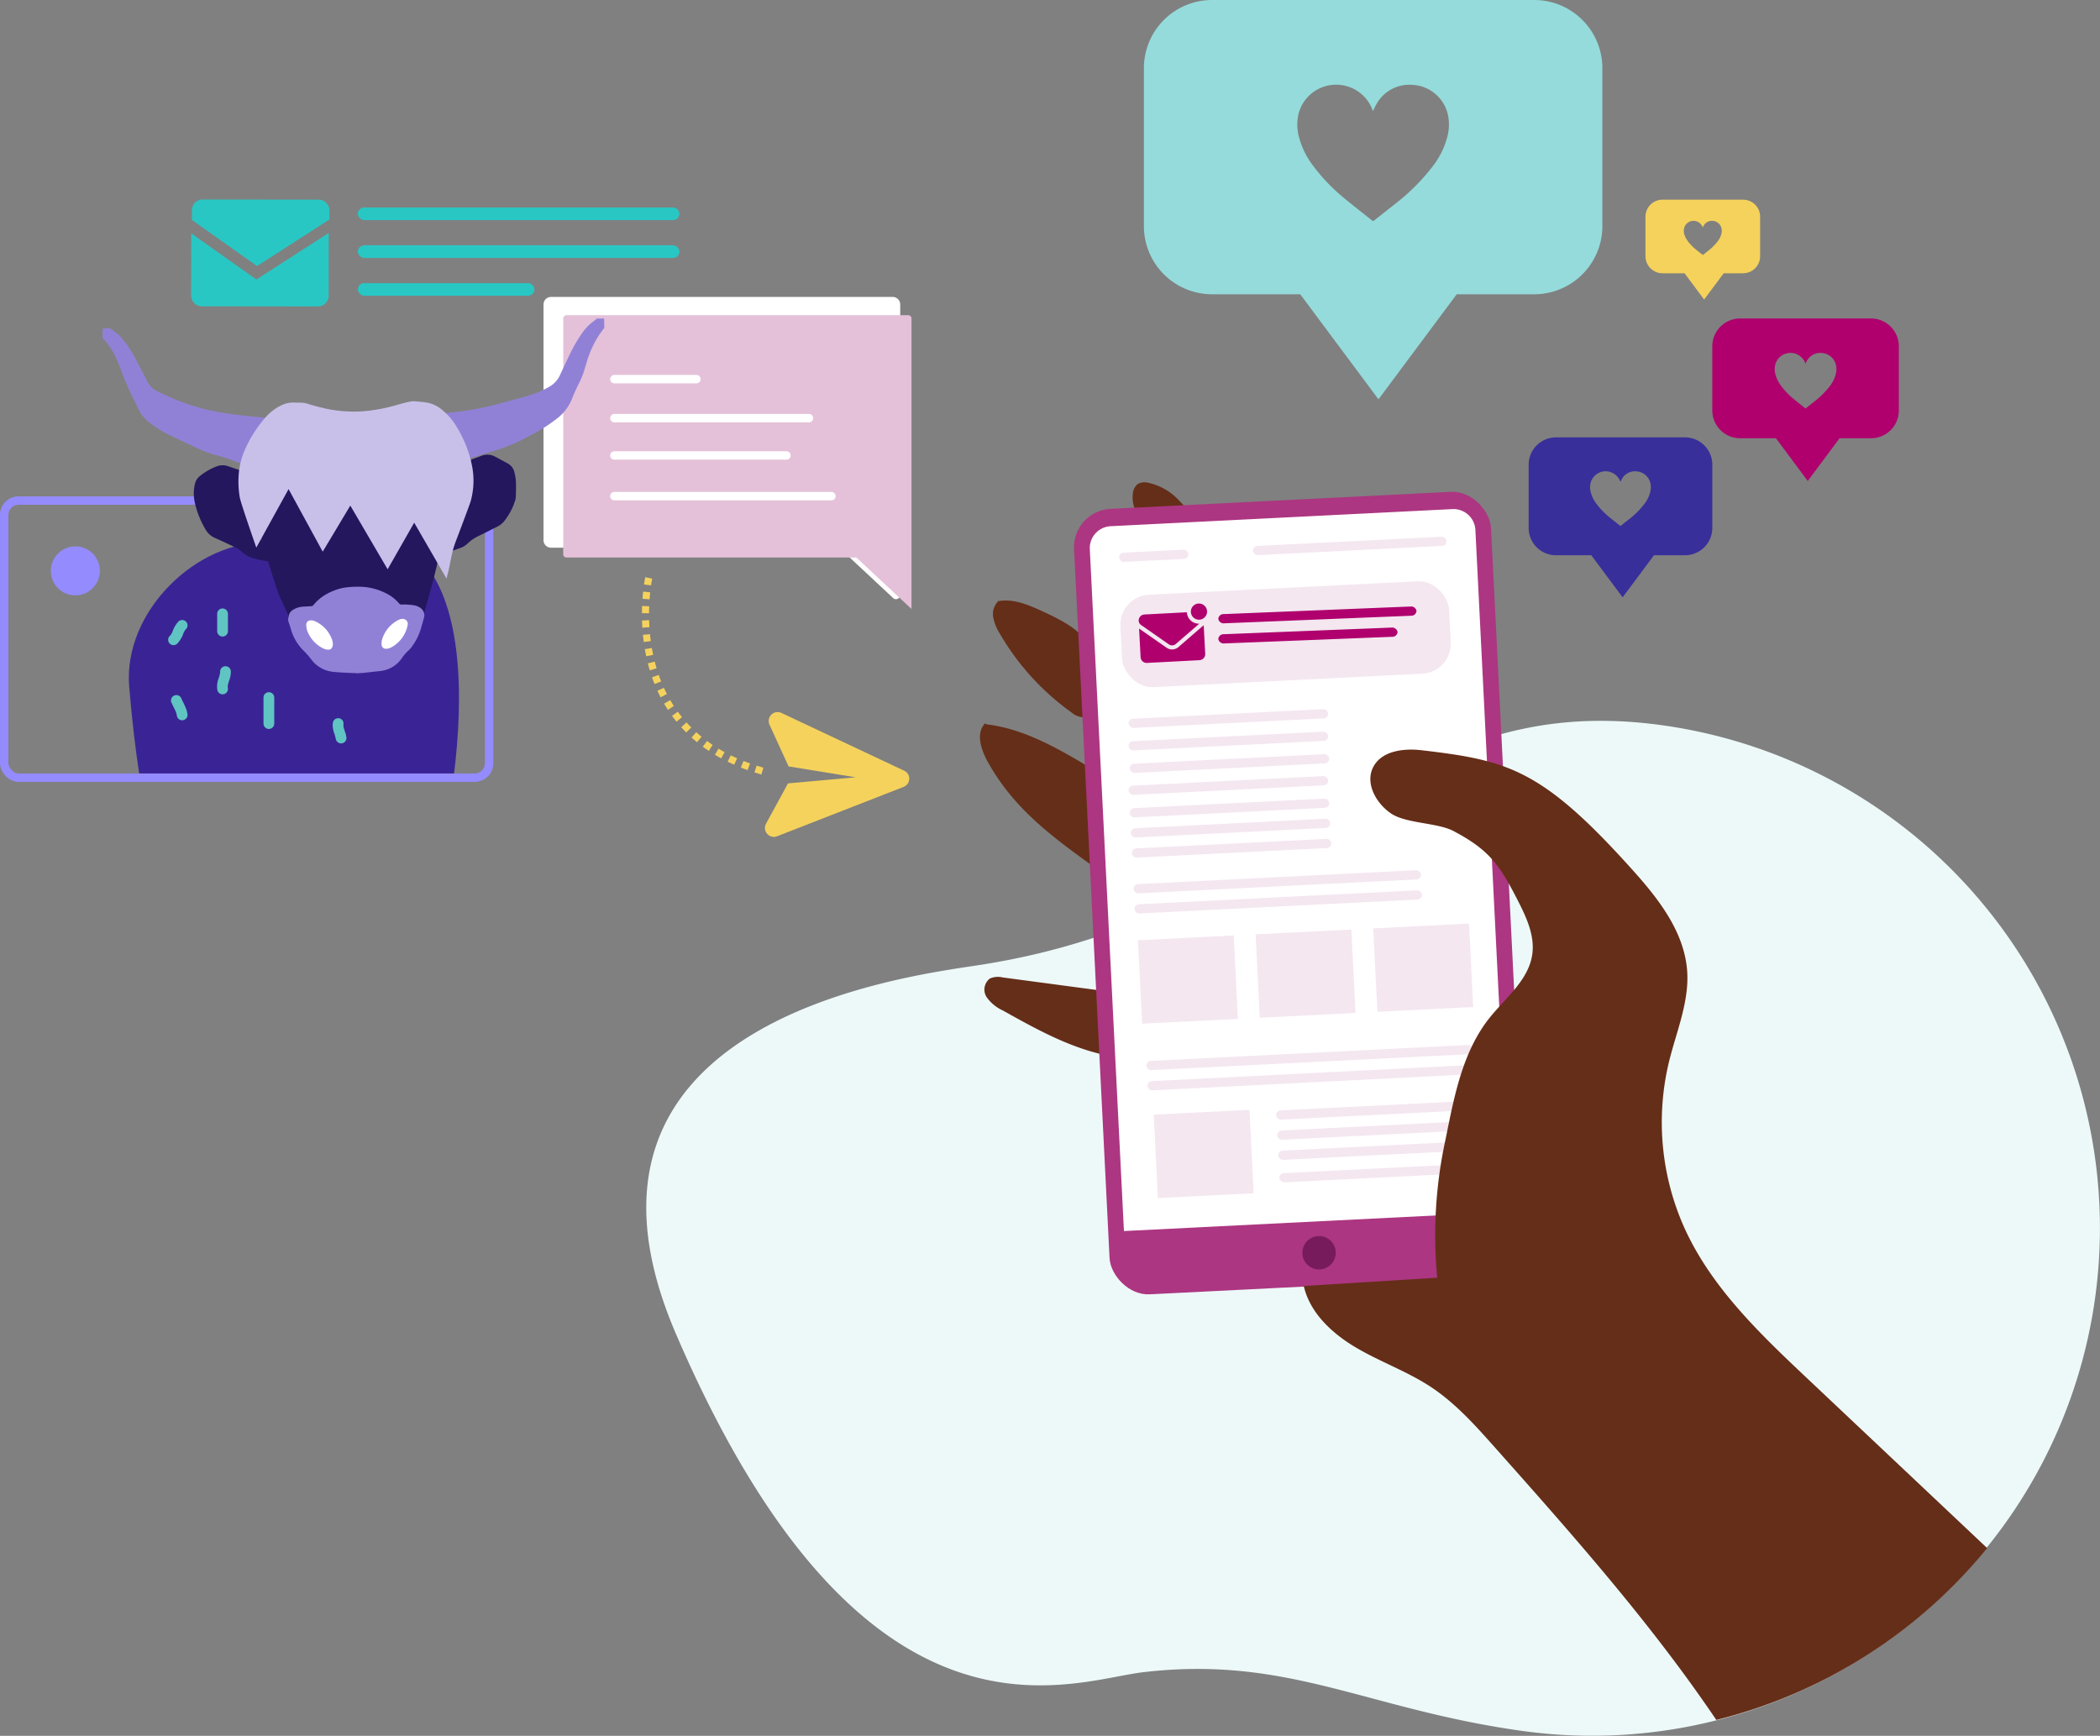<svg xmlns="http://www.w3.org/2000/svg" width="295.592" height="244.37" viewBox="0 0 295.592 244.37"><rect x="0" y="0" width="295.592" height="244.37" fill="#808080" stroke="none"/><defs><style>.a{fill:#95dbdb;}.b{fill:#af006e;}.c{fill:#f5d25c;}.d{fill:#392f9a;}.e,.k{fill:#fff;}.e,.g{stroke:#fff;stroke-linecap:round;stroke-linejoin:round;}.e,.g,.o{stroke-width:1.185px;}.f{fill:#e4c1d9;}.g,.o,.v{fill:none;}.h{fill:#edf9f9;}.i{fill:#652e18;}.j{fill:#ac3681;}.l{fill:#f4e7f0;}.m{fill:#771b5c;mix-blend-mode:multiply;isolation:isolate;}.n{fill:#3a2495;}.o{stroke:#948bff;stroke-miterlimit:10;}.p{fill:#948bff;}.q{fill:#24175d;}.r{fill:#9181d6;}.s{fill:#c9c0ea;}.t{fill:#60c4c3;}.u{fill:#28c7c4;}.v{stroke:#f5d25d;stroke-dasharray:1;}</style></defs><g transform="translate(-840.408 -152.141)"><g transform="translate(1001.419 152.141)"><path class="a" d="M1306.444,313.055h-45.336a9.6,9.6,0,0,0-9.6,9.6v22.228a9.6,9.6,0,0,0,9.6,9.6h12.409l11.011,14.788,11.011-14.788h10.905a9.6,9.6,0,0,0,9.6-9.6V322.657A9.6,9.6,0,0,0,1306.444,313.055Zm-12.268,19.423a11.675,11.675,0,0,1-2.114,4.121,29.208,29.208,0,0,1-5.206,5.173c-.978.776-1.961,1.545-2.939,2.323a.19.19,0,0,1-.287,0c-1.329-1.064-2.682-2.1-3.989-3.191a25.791,25.791,0,0,1-4.284-4.475,11.5,11.5,0,0,1-1.981-3.934,6.731,6.731,0,0,1-.092-3.455A5.469,5.469,0,0,1,1283.461,328c.115.226.2.465.3.7a10.869,10.869,0,0,1,.478-.982,5.278,5.278,0,0,1,5.011-2.719,5.386,5.386,0,0,1,5.12,4.575A6.837,6.837,0,0,1,1294.176,332.478Z" transform="translate(-1251.507 -313.055)"/></g><g transform="translate(1081.429 196.979)"><g transform="translate(0 0)"><path class="b" d="M1406.674,376.9H1388.23a3.906,3.906,0,0,0-3.906,3.906v9.044a3.907,3.907,0,0,0,3.906,3.907h5.048l4.479,6.016,4.479-6.016h4.436a3.906,3.906,0,0,0,3.906-3.907v-9.044A3.906,3.906,0,0,0,1406.674,376.9Zm-4.991,7.9a4.756,4.756,0,0,1-.86,1.677,11.943,11.943,0,0,1-2.118,2.1c-.4.316-.8.628-1.2.945a.077.077,0,0,1-.117,0c-.541-.433-1.091-.854-1.623-1.3a10.5,10.5,0,0,1-1.742-1.82,4.693,4.693,0,0,1-.806-1.6,2.736,2.736,0,0,1-.037-1.405,2.225,2.225,0,0,1,4.14-.425c.047.092.083.19.124.284.064-.135.118-.275.194-.4a2.149,2.149,0,0,1,2.039-1.107,2.191,2.191,0,0,1,2.083,1.861A2.785,2.785,0,0,1,1401.683,384.8Z" transform="translate(-1384.324 -376.9)"/></g></g><g transform="translate(1072.021 180.251)"><g transform="translate(0 0)"><path class="c" d="M1373.334,363.539h-11.34a2.4,2.4,0,0,0-2.4,2.4V371.5a2.4,2.4,0,0,0,2.4,2.4h3.1l2.754,3.7,2.755-3.7h2.728a2.4,2.4,0,0,0,2.4-2.4v-5.561A2.4,2.4,0,0,0,1373.334,363.539Zm-3.069,4.858a2.918,2.918,0,0,1-.528,1.031,7.312,7.312,0,0,1-1.3,1.294c-.245.194-.49.386-.735.581a.048.048,0,0,1-.072,0c-.332-.266-.671-.525-1-.8a6.48,6.48,0,0,1-1.072-1.119,2.88,2.88,0,0,1-.5-.984,1.691,1.691,0,0,1-.024-.865,1.368,1.368,0,0,1,2.546-.261c.029.057.052.116.076.175.04-.083.073-.169.12-.246a1.32,1.32,0,0,1,1.254-.68,1.346,1.346,0,0,1,1.281,1.144A1.709,1.709,0,0,1,1370.265,368.4Z" transform="translate(-1359.592 -363.539)"/></g></g><g transform="translate(1055.576 213.714)"><g transform="translate(0 0)"><path class="d" d="M1362.74,395.265h-18.161a3.847,3.847,0,0,0-3.846,3.846v8.905a3.847,3.847,0,0,0,3.846,3.846h4.971l4.411,5.924,4.411-5.924h4.368a3.847,3.847,0,0,0,3.846-3.846v-8.905A3.846,3.846,0,0,0,1362.74,395.265Zm-4.914,7.781a4.68,4.68,0,0,1-.847,1.65,11.719,11.719,0,0,1-2.085,2.073c-.392.311-.786.618-1.177.93a.076.076,0,0,1-.115,0c-.532-.426-1.075-.841-1.6-1.278a10.4,10.4,0,0,1-1.716-1.792,4.618,4.618,0,0,1-.793-1.576,2.7,2.7,0,0,1-.037-1.384,2.191,2.191,0,0,1,4.077-.417c.046.091.082.186.122.278a4.1,4.1,0,0,1,.191-.393,2.114,2.114,0,0,1,2.008-1.09,2.157,2.157,0,0,1,2.05,1.832A2.747,2.747,0,0,1,1357.825,403.046Z" transform="translate(-1340.732 -395.265)"/></g></g><g transform="translate(917.504 194.537)"><g transform="translate(0 0)"><path class="e" d="M1127.955,373.307h48.1a.461.461,0,0,1,.461.462v40.9l-7.76-7.244h-40.8a.461.461,0,0,1-.462-.461V373.769A.461.461,0,0,1,1127.955,373.307Z" transform="translate(-1127.493 -373.307)"/><path class="f" d="M1131.357,376.387h48.1a.461.461,0,0,1,.462.461v40.9l-7.761-7.244h-40.8a.461.461,0,0,1-.461-.462V376.848A.461.461,0,0,1,1131.357,376.387Z" transform="translate(-1128.714 -374.412)"/></g><line class="g" x1="11.551" transform="translate(9.381 10.98)"/><line class="g" x1="27.39" transform="translate(9.381 16.47)"/><line class="g" x1="24.222" transform="translate(9.381 21.721)"/><line class="g" x1="30.558" transform="translate(9.381 27.45)"/></g><path class="h" d="M1356.173,562.125a71.473,71.473,0,0,1-80.649,60.929c-21.969-3.06-32.926-10.665-53.359-8.261-10.455,1.23-39.373,13.689-65.754-47.647-19.059-44.313,32.815-50.364,42.883-51.937,45.743-7.147,56.853-39.178,95.949-33.732A71.472,71.472,0,0,1,1356.173,562.125Z" transform="translate(-220.865 -227.235)"/><path class="i" d="M1252.132,540.224l-23.1-3.082a2.862,2.862,0,0,0-1.809.153,1.961,1.961,0,0,0-.442,2.641,5.7,5.7,0,0,0,2.28,1.863c4.711,2.636,9.522,5.309,14.818,6.358a7.009,7.009,0,0,0,3.758-.041,5.437,5.437,0,0,0,2.956-3.087,16.165,16.165,0,0,0,.946-4.28l-.939-1.048" transform="translate(-247.484 -247.396)"/><path class="i" d="M1226.384,481.546c5.377.639,10.2,3.479,14.853,6.255a11.815,11.815,0,0,1,4.292,3.608c1.1,1.789,1.155,4,1.181,6.1.027,2.071.5,1.557.526,3.628.015,1.147-.194,2.609-1.3,2.9a2.6,2.6,0,0,1-2.071-.711c-6.879-5.041-13.1-8.991-17.262-16.436-.959-1.718-1.77-4.05-.417-5.48" transform="translate(-247.126 -227.436)"/><path class="i" d="M1228.924,454.573c2.208-.482,4.445.495,6.494,1.447,2.75,1.278,5.716,2.768,6.96,5.532.85,1.888.734,4.05.6,6.115a5.7,5.7,0,0,1-.378,2.018,1.93,1.93,0,0,1-1.553,1.2,2.756,2.756,0,0,1-1.648-.675,35.519,35.519,0,0,1-10.078-11.062,6.554,6.554,0,0,1-.952-2.362,2.535,2.535,0,0,1,.79-2.32" transform="translate(-248.157 -217.764)"/><path class="i" d="M1263.137,438.366l-2.18-3.131c-1.1-1.578-2.251-3.38-1.922-5.275a1.8,1.8,0,0,1,.672-1.219,1.994,1.994,0,0,1,1.48-.171,8.286,8.286,0,0,1,4.08,2.234,22.814,22.814,0,0,1,2.96,3.66,2.909,2.909,0,0,1,.745,2.2c-.249,1.061-1.556,1.477-2.645,1.437a8.026,8.026,0,0,0-3.238.062" transform="translate(-259.145 -208.461)"/><rect class="j" width="58.752" height="110.686" rx="5.399" transform="matrix(0.999, -0.05, 0.05, 0.999, 991.32, 224.05)"/><path class="k" d="M3.089,0H51.24a3.089,3.089,0,0,1,3.089,3.089V99.174a0,0,0,0,1,0,0H0a0,0,0,0,1,0,0V3.089A3.089,3.089,0,0,1,3.089,0Z" transform="matrix(0.999, -0.05, 0.05, 0.999, 993.652, 226.374)"/><rect class="l" width="46.32" height="13.025" rx="4.226" transform="matrix(0.999, -0.05, 0.05, 0.999, 997.905, 236.077)"/><g transform="translate(997.905 227.654)"><rect class="l" width="9.763" height="1.299" rx="0.65" transform="matrix(0.999, -0.05, 0.05, 0.999, 0, 2.326)"/><rect class="l" width="27.259" height="1.299" rx="0.65" transform="matrix(0.999, -0.05, 0.05, 0.999, 18.838, 1.375)"/></g><rect class="l" width="28.113" height="1.299" rx="0.65" transform="matrix(0.999, -0.05, 0.05, 0.999, 999.236, 262.777)"/><rect class="l" width="28.113" height="1.299" rx="0.65" transform="matrix(0.999, -0.05, 0.05, 0.999, 999.396, 265.945)"/><rect class="l" width="28.113" height="1.299" rx="0.65" transform="matrix(0.999, -0.05, 0.05, 0.999, 999.236, 256.521)"/><rect class="l" width="28.113" height="1.299" rx="0.65" transform="matrix(0.999, -0.05, 0.05, 0.999, 999.236, 253.353)"/><rect class="l" width="28.113" height="1.299" rx="0.65" transform="matrix(0.999, -0.05, 0.05, 0.999, 999.396, 259.688)"/><path class="b" d="M.809.008l26.3.261a.763.763,0,0,1,.817.658h0a.723.723,0,0,1-.8.642L.825,1.308A.763.763,0,0,1,.008.65.723.723,0,0,1,.809.008Z" transform="translate(1011.854 238.626) rotate(-2.891)"/><path class="b" d="M.83.009,24.42.268a.78.78,0,0,1,.839.659.735.735,0,0,1-.821.641L.848,1.309A.78.78,0,0,1,.009.65.735.735,0,0,1,.83.009Z" transform="translate(1011.852 241.458) rotate(-2.891)"/><rect class="l" width="28.113" height="1.299" rx="0.65" transform="matrix(0.999, -0.05, 0.05, 0.999, 999.539, 268.777)"/><rect class="l" width="28.113" height="1.299" rx="0.65" transform="matrix(0.999, -0.05, 0.05, 0.999, 999.682, 271.61)"/><rect class="l" width="40.486" height="1.299" rx="0.65" transform="matrix(0.999, -0.05, 0.05, 0.999, 999.936, 276.642)"/><rect class="l" width="40.486" height="1.299" rx="0.65" transform="matrix(0.999, -0.05, 0.05, 0.999, 1000.079, 279.475)"/><rect class="l" width="13.495" height="11.755" transform="matrix(0.999, -0.05, 0.05, 0.999, 1000.583, 284.513)"/><rect class="l" width="13.495" height="11.755" transform="matrix(0.999, -0.05, 0.05, 0.999, 1017.142, 283.677)"/><rect class="l" width="13.495" height="11.755" transform="matrix(0.999, -0.05, 0.05, 0.999, 1033.702, 282.84)"/><rect class="l" width="13.495" height="11.755" transform="matrix(0.999, -0.05, 0.05, 0.999, 1002.802, 309.062)"/><g transform="translate(1001.754 299.225)"><rect class="l" width="28.113" height="1.299" rx="0.65" transform="matrix(-0.999, 0.05, -0.05, -0.999, 46.854, 17.995)"/><rect class="l" width="28.113" height="1.299" rx="0.65" transform="matrix(-0.999, 0.05, -0.05, -0.999, 46.694, 14.827)"/><rect class="l" width="28.113" height="1.299" rx="0.65" transform="matrix(-0.999, 0.05, -0.05, -0.999, 46.551, 11.995)"/><rect class="l" width="28.113" height="1.299" rx="0.65" transform="matrix(-0.999, 0.05, -0.05, -0.999, 46.408, 9.162)"/><rect class="l" width="46.004" height="1.299" rx="0.65" transform="translate(46.154 4.13) rotate(177.109)"/><rect class="l" width="46.004" height="1.299" rx="0.65" transform="matrix(-0.999, 0.05, -0.05, -0.999, 46.011, 1.298)"/></g><circle class="m" cx="2.349" cy="2.349" r="2.349" transform="translate(1023.726 326.156)"/><path class="i" d="M1392.731,599.583l-25.26-23.832c-6.6-6.224-13.347-12.655-17.18-20.875a36.3,36.3,0,0,1-2.342-23.751c1.058-4.326,2.935-8.6,2.539-13.036-.47-5.259-3.9-9.761-7.422-13.7-12.919-14.459-17.681-15.7-29.966-17.13-2.543-.3-5.634.105-6.791,2.389s.412,5.094,2.526,6.521,6.536,1.276,8.789,2.47c4.876,2.585,6.38,4.581,8.9,9.489,1.272,2.473,2.581,5.155,2.177,7.906-.507,3.448-3.488,5.882-5.725,8.555-4.027,4.811-5.221,11.214-6.458,17.365a63.294,63.294,0,0,0-1.19,19.566l-18.786,1.169c.879,3.839,4.06,6.743,7.46,8.73s7.168,3.32,10.452,5.493c3.459,2.29,6.256,5.426,9.012,8.526,10.945,12.309,21.95,24.721,31.146,38.341A71.418,71.418,0,0,0,1392.731,599.583Z" transform="translate(-272.618 -229.501)"/><g transform="translate(841 196.979)"><path class="n" d="M1037.05,463.794h44.26c1.419-11.346,1.223-24.71-5.028-30.816-.164.692.488,1.579.332,2.029-.027.065.08.35.035.47l-3.21,2.115c-.339,1.176,2.046,3.449,1.848,4.046-.106.312,1.08,1.115.975,1.44-.156.811-.965,1.138-1.142,1.6-.007.042-1.415,1.678-1.429,1.721-.106.332-1.515.381-1.623.713-.228.682-7.246,1.3-7.253,1.285-1.729-.378-5.762-4.414-5.127-6.507-.019-.042-.364-1.662-.371-1.707-.095-.249.717-9.367-4.052-9.182-10.175-.374-20.529,9.79-19.656,20.3C1036.008,456.084,1036.506,460.223,1037.05,463.794Z" transform="translate(-1018.018 -399.485)"/><rect class="o" width="68.255" height="39.01" rx="2.031" transform="translate(68.255 64.643) rotate(-180)"/><circle class="p" cx="3.452" cy="3.452" r="3.452" transform="translate(6.562 32.078)"/><g transform="translate(13.844)"><path class="q" d="M1060.395,427.65c-.264-.042-.471-.076-.676-.12a10.12,10.12,0,0,1-1.9-.493,3.223,3.223,0,0,1-1.2-.746,3.609,3.609,0,0,0-1.08-.713c-.909-.42-1.81-.847-2.73-1.255a2.816,2.816,0,0,1-1.329-1.187,12.893,12.893,0,0,1-1.514-3.785,5.859,5.859,0,0,1,.015-2.64,1.936,1.936,0,0,1,.71-1.115,8.592,8.592,0,0,1,2.376-1.362,2.3,2.3,0,0,1,1.466-.053c.591.2,1.183.406,1.782.6l.012.62a12.89,12.89,0,0,0,.537,3.6,5.966,5.966,0,0,0,.477,1.143,31.666,31.666,0,0,1,2.752,6.535c.083.314.185.626.3.983" transform="translate(-1036.978 -393.424)"/><path class="q" d="M1104.944,425.475a40.769,40.769,0,0,1,1.363-4.389c.374-.951.782-1.87,1.233-2.773a9.342,9.342,0,0,0,.928-3.356c.053-.65.063-1.307.071-1.956.013-.5-.009-.5.435-.669l1.134-.423a2.266,2.266,0,0,1,1.883.125c.624.332,1.263.675,1.877,1.017a1.877,1.877,0,0,1,.862,1.242,6.68,6.68,0,0,1,.208,1.683c.011.585,0,1.174-.031,1.762a2.146,2.146,0,0,1-.142.648,8.934,8.934,0,0,1-1.505,2.756,2.737,2.737,0,0,1-.956.751c-.646.326-1.3.654-1.941.979-.194.1-.4.2-.591.291a5.749,5.749,0,0,0-1.659,1.119,2.743,2.743,0,0,1-1.024.617c-.592.222-1.188.416-1.794.609a2.027,2.027,0,0,1-.336-.019" transform="translate(-1056.746 -392.59)"/><path class="r" d="M1050.059,396.344c-1.168-.117-2.033-.219-3.171-.416a29.292,29.292,0,0,1-7.276-2.08c-.73-.323-1.454-.65-2.17-1a2.834,2.834,0,0,1-1.33-1.33c-.48-.94-.975-1.873-1.454-2.814a16.794,16.794,0,0,0-1.725-2.78,6.99,6.99,0,0,0-1.939-1.792c-.033-.031-.061-.074-.093-.1v-.019a5.165,5.165,0,0,1-.537.009l-.015.021-.554.01.012.633-.012.008.014.755a.979.979,0,0,1,.2.151,10.442,10.442,0,0,1,1.385,1.984,24.481,24.481,0,0,1,1.212,2.88c.3.809.642,1.594,1,2.378.392.855.85,1.662,1.234,2.512a4.85,4.85,0,0,0,1.337,1.745,14.725,14.725,0,0,0,2.8,1.823c1.473.728,2.961,1.4,4.45,2.117a15.524,15.524,0,0,0,2.456.86,29.327,29.327,0,0,1,3.419,1.167c.262.1.557.16.863.245a16.149,16.149,0,0,1,1-3.522,15.823,15.823,0,0,1,1.785-3.15C1051.863,396.528,1051.105,396.447,1050.059,396.344Z" transform="translate(-1029.795 -382.636)"/><path class="r" d="M1127.352,382.672l-.015-.8h-.516s0,0,0,0l-.518.01c-.116.108-.239.22-.359.313a6.791,6.791,0,0,0-1.755,1.805,20.56,20.56,0,0,0-1.774,3.1c-.443.924-.886,1.852-1.308,2.776a3.614,3.614,0,0,1-1.484,1.6,12.312,12.312,0,0,1-2.151.983c-1.394.513-2.854.831-4.28,1.227a41.893,41.893,0,0,1-7.484,1.431c-.25.021-.479.042-.784.078a15.584,15.584,0,0,1,1.9,3.062,16.751,16.751,0,0,1,1.122,3.43,2.248,2.248,0,0,0,.316-.081c1.235-.374,2.478-.764,3.705-1.137a24.223,24.223,0,0,0,4.972-2.136,22.615,22.615,0,0,0,3.83-2.43,6.6,6.6,0,0,0,2.086-2.817c.262-.706.6-1.4.94-2.092a11.253,11.253,0,0,0,.741-1.818c.111-.368.23-.751.344-1.119a13.77,13.77,0,0,1,2.477-4.857l.008-.012-.01-.519Z" transform="translate(-1056.738 -381.87)"/><path class="q" d="M1085.905,423c.047.109.071.172.092.231l3.384,5.917c.069.241-1.215,4.96-1.565,6.178-.121.416-.234.835-.354,1.265a.142.142,0,0,1-.076-.036,4.554,4.554,0,0,0-2.5-.9,2.351,2.351,0,0,1-1.2-.428,8.748,8.748,0,0,0-3.207-1.664,9.966,9.966,0,0,0-5.39.2,8.992,8.992,0,0,0-3.149,1.975.388.388,0,0,1-.259.09,8.545,8.545,0,0,0-1.766.291,2.922,2.922,0,0,0-1.321.9c-.021.023-.052.049-.083.087a.5.5,0,0,1-.055-.1c-.618-1.638-1.241-2.493-1.773-4.187a.729.729,0,0,1-.045-.169c-.151-.451-2.3-6.988-2.16-7.465,0,0,3.716-6.693,3.745-6.794,0,0,4.816,8.775,4.794,8.775.022,0,3.913-6.491,3.913-6.491l5.246,8.98c0,.026,3.733-6.677,3.733-6.677" transform="translate(-1042.231 -394.97)"/><g transform="translate(26.123 37.762)"><path class="r" d="M1080.494,452.934c-1.212-.055-2.4-.083-3.6-.2a4.4,4.4,0,0,1-3.123-1.766,11.622,11.622,0,0,0-1.009-1.159,6.888,6.888,0,0,1-1.875-3.178c-.1-.339-.215-.659-.321-.988a1.059,1.059,0,0,1-.032-.394,2.909,2.909,0,0,1,.064-.307,1.24,1.24,0,0,1,.627-.951,2.993,2.993,0,0,1,1.31-.433c.26-.028,1-.041,1.258-.074a.508.508,0,0,0,.255-.11,6.3,6.3,0,0,1,1.489-1.351,8.107,8.107,0,0,1,2.826-1.135,13.142,13.142,0,0,1,2.786-.116,8.594,8.594,0,0,1,3.619,1.151,5.877,5.877,0,0,1,1.424,1.23.354.354,0,0,0,.3.1,8.972,8.972,0,0,1,1.895.135,2.159,2.159,0,0,1,.89.446,1.25,1.25,0,0,1,.366,1.288c-.131.475-.265.944-.4,1.419a8.343,8.343,0,0,1-1.316,2.669,3.347,3.347,0,0,1-.507.554,5.326,5.326,0,0,0-.807.927,4.254,4.254,0,0,1-3.1,1.922l-2.608.287-.421.007a.1.1,0,0,1,0,.021" transform="translate(-1070.526 -440.748)"/><path class="k" d="M1094.721,448.506a.706.706,0,0,0-.71-.7h-.02a1.2,1.2,0,0,0-.537.129,4.52,4.52,0,0,0-2.35,2.767,1.774,1.774,0,0,0-.069.661.6.6,0,0,0,.537.65.373.373,0,0,0,.066,0,1.524,1.524,0,0,0,.735-.187,4.529,4.529,0,0,0,2.152-2.5,4.7,4.7,0,0,0,.2-.821" transform="translate(-1077.879 -443.279)"/><path class="k" d="M1078.253,451.449a3.345,3.345,0,0,0-.1-.557,4.527,4.527,0,0,0-2.5-2.677,1.263,1.263,0,0,0-.589-.08.574.574,0,0,0-.555.593v.053a2.685,2.685,0,0,0,.158.882,4.571,4.571,0,0,0,2.244,2.429,1.607,1.607,0,0,0,.7.161c.387.017.6-.253.645-.79" transform="translate(-1071.954 -443.395)"/></g><path class="s" d="M1071.479,421.208l-4.806-8.808-4.544,8.237c-.056-.185-2.217-6.318-2.338-7.131a13.2,13.2,0,0,1-.144-3.091,10.548,10.548,0,0,1,.893-3.588,17.6,17.6,0,0,1,2.833-4.457,6.944,6.944,0,0,1,2.519-1.87,3.91,3.91,0,0,1,1.745-.278c.28.021.576-.011.859.022a2.835,2.835,0,0,1,.664.085,31.661,31.661,0,0,0,3.069.811,19.418,19.418,0,0,0,4.886.313,24.671,24.671,0,0,0,5.021-.962c.557-.158,1.134-.3,1.7-.421a2.622,2.622,0,0,1,.753-.014c.532.042,1.054.09,1.579.169a4.758,4.758,0,0,1,2.326,1.2,9.044,9.044,0,0,1,1.847,2.228,16.743,16.743,0,0,1,2.15,5.458,10.737,10.737,0,0,1-.211,5.085c-.06.221-1.367,3.719-2.021,5.428a13.222,13.222,0,0,0-.615,2.053c-.3,1.374-.406,2.122-.63,2.873-.032.085-.059.293-.109.452l-4.551-7.874-3.739,6.561-5.254-8.967Z" transform="translate(-1040.489 -388.384)"/><g transform="translate(16.135 40.822)"><path class="t" d="M1054.952,446.276v2.44a.756.756,0,1,0,1.513,0v-2.44a.756.756,0,1,0-1.513,0Z" transform="translate(-1054.952 -445.519)"/></g><g transform="translate(22.653 52.612)"><path class="t" d="M1065.116,464.657v3.66a.756.756,0,1,0,1.512,0v-3.66a.756.756,0,1,0-1.512,0Z" transform="translate(-1065.116 -463.901)"/></g><g transform="translate(32.395 56.272)"><path class="t" d="M1080.348,470.163a2.443,2.443,0,0,0-.03.706,3.964,3.964,0,0,0,.143.69,6.866,6.866,0,0,1,.294,1.039.755.755,0,0,0,.348.452.754.754,0,0,0,1.033-.272l.077-.18a.76.76,0,0,0,0-.4c-.076-.526-.332-1.005-.41-1.53l.027.2a1.782,1.782,0,0,1-.007-.434l-.027.2c0-.023.006-.046.01-.069a.824.824,0,0,0-.077-.582.757.757,0,0,0-1.034-.271.732.732,0,0,0-.348.452Z" transform="translate(-1080.305 -469.609)"/></g><g transform="translate(9.234 42.451)"><path class="t" d="M1045.633,448.275a4.073,4.073,0,0,0-.843,1.465l.076-.181a3.193,3.193,0,0,1-.364.673l.118-.153a1.976,1.976,0,0,1-.208.228.762.762,0,0,0,0,1.07.771.771,0,0,0,1.069,0,4.087,4.087,0,0,0,.879-1.506l-.077.181a3.088,3.088,0,0,1,.357-.662l-.118.153a1.767,1.767,0,0,1,.179-.2.764.764,0,0,0,0-1.069.772.772,0,0,0-1.07,0Z" transform="translate(-1044.193 -448.059)"/></g><g transform="translate(9.64 53.019)"><path class="t" d="M1044.928,465.672c.176.413.4.8.573,1.217l-.076-.181a3.172,3.172,0,0,1,.236.786l-.027-.2,0,.031a.822.822,0,0,0,.221.534.756.756,0,0,0,1.069,0h0a.727.727,0,0,0,.222-.534,3.492,3.492,0,0,0-.145-.7,6.965,6.965,0,0,0-.283-.689c-.158-.344-.34-.677-.489-1.025a.758.758,0,0,0-.453-.348.757.757,0,0,0-.93.529l-.027.2a.752.752,0,0,0,.1.382Z" transform="translate(-1044.825 -464.536)"/></g><g transform="translate(16.124 48.955)"><path class="t" d="M1055.364,458.953a2.283,2.283,0,0,1-.021.338l.027-.2a7.659,7.659,0,0,1-.3,1.051,3.11,3.11,0,0,0-.089,1.455.756.756,0,0,0,1.382.181h0a.858.858,0,0,0,.076-.582c-.005-.026-.01-.054-.013-.081l.026.2a2.04,2.04,0,0,1,0-.525l-.027.2a5.6,5.6,0,0,1,.253-.909,3.519,3.519,0,0,0,.193-1.126.756.756,0,1,0-1.512,0Z" transform="translate(-1054.936 -458.199)"/></g></g></g><g transform="translate(867.547 179.319) rotate(3)"><path class="u" d="M9.571,9.792l9.823-7.081-.064-1.258A1.516,1.516,0,0,0,17.723,0L1.453.833A1.517,1.517,0,0,0,0,2.44L.071,3.788Z"/><path class="u" d="M9.5,7.081l-9.5-6L.445,9.8a1.517,1.517,0,0,0,1.607,1.45l16.272-.831a1.519,1.519,0,0,0,1.451-1.607L19.324,0Z" transform="translate(0.077 4.603)"/></g><rect class="u" width="45.262" height="1.775" rx="0.887" transform="translate(890.78 181.353)"/><rect class="u" width="45.262" height="1.775" rx="0.887" transform="translate(890.78 186.677)"/><rect class="u" width="24.85" height="1.775" rx="0.887" transform="translate(890.78 192.002)"/><path class="c" d="M20.062,40.762a1.255,1.255,0,0,1-.762,1.155L1.749,49.489A1.256,1.256,0,0,1,.131,47.772L3.023,41.99l9.5-1.192L3.022,39.6.131,33.822a1.256,1.256,0,0,1,1.618-1.716l17.587,7.537A1.207,1.207,0,0,1,20.062,40.762Z" transform="matrix(0.999, 0.035, -0.035, 0.999, 949.774, 220.372)"/><path class="v" d="M-516.979-7757.423c.452,21.583-21.456,23.262-21.456,23.262" transform="translate(-6621.893 -1512.967) rotate(107)"/><path class="b" d="M40.541,0a1.139,1.139,0,1,0,1.139,1.139A1.139,1.139,0,0,0,40.541,0ZM32.29,2.585l3.776,2.938a.8.8,0,0,0,.98,0l3.446-2.68a1.707,1.707,0,0,1-1.659-1.7H32.854A.854.854,0,0,0,32,1.993.751.751,0,0,0,32.29,2.585Zm4.265,3.678a1.359,1.359,0,0,1-.839-.29L32,3.084V7.117a.854.854,0,0,0,.854.854h7.4a.854.854,0,0,0,.854-.854V3.084L37.395,5.975A1.368,1.368,0,0,1,36.555,6.263Z" transform="translate(968.627 239.227) rotate(-3)"/></g></svg>